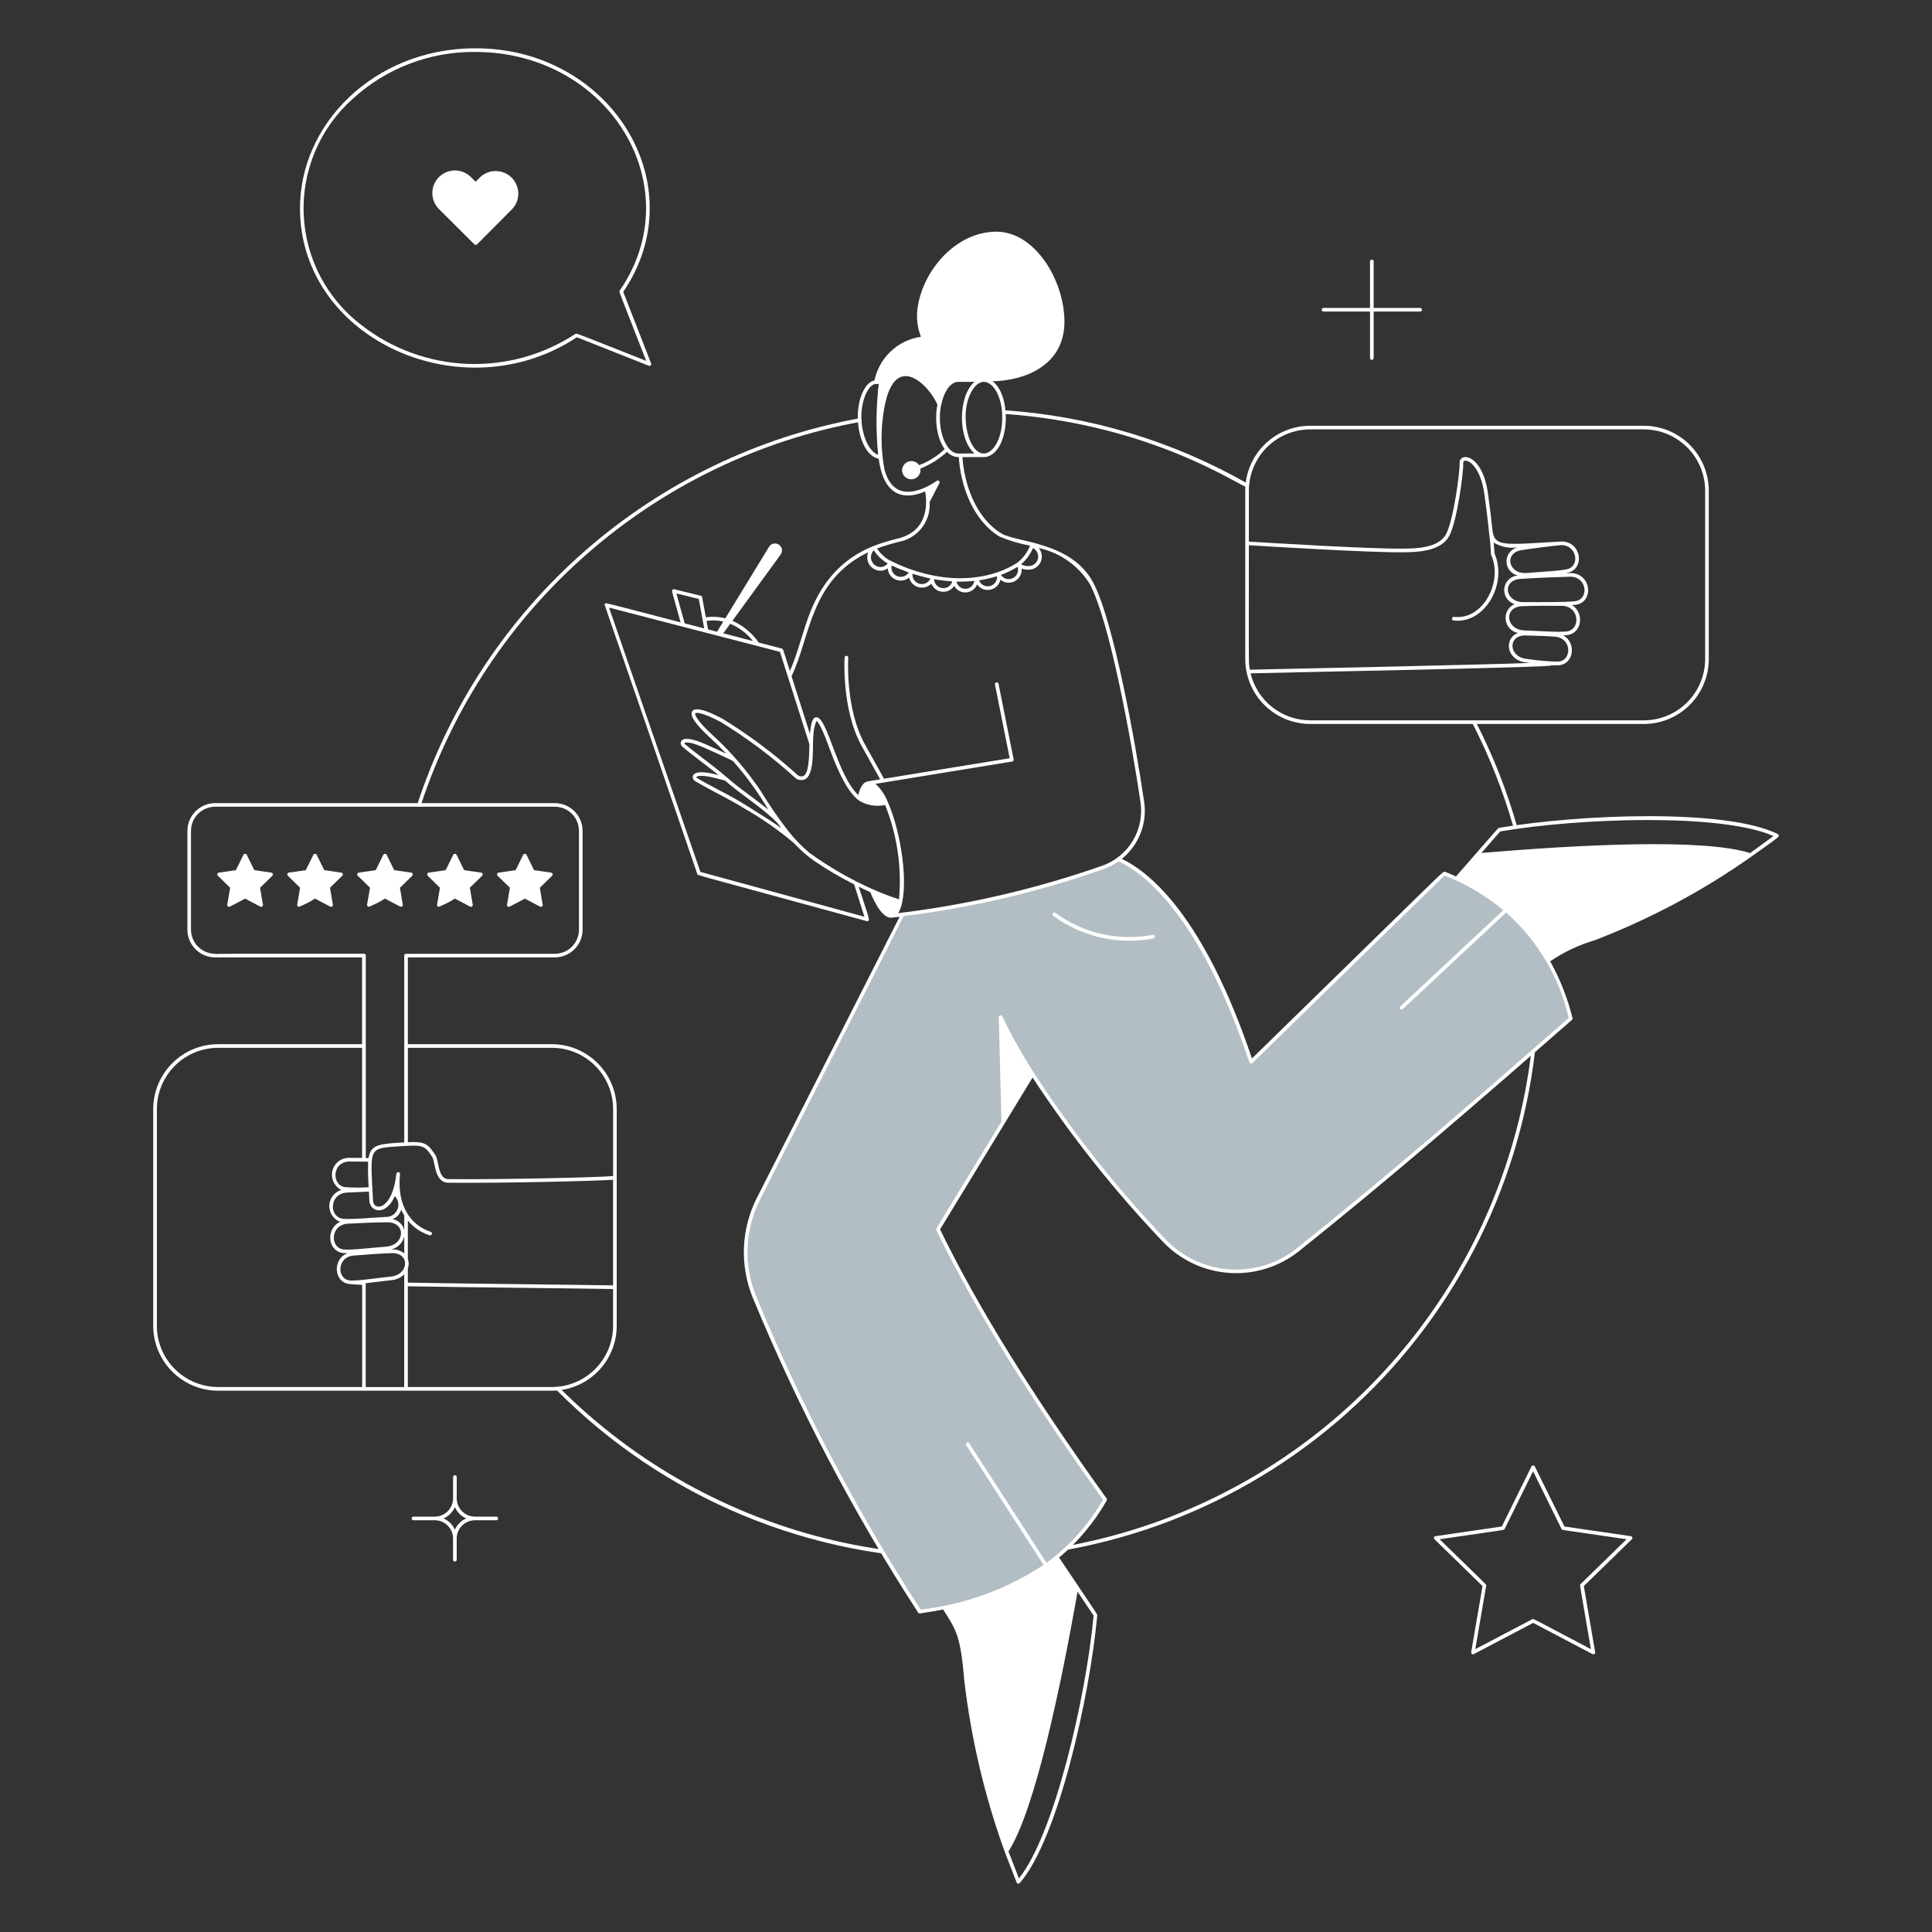 <svg width="400" height="400" viewBox="0 0 400 400" fill="none" xmlns="http://www.w3.org/2000/svg">
<rect x="0" y="0" width="400" height="400" fill="#333333" stroke="none"/>
<path d="M199.54 322.788C183.862 322.831 168.332 319.756 153.853 313.743C139.374 307.729 126.235 298.897 115.2 287.76C115.129 287.689 115.09 287.593 115.09 287.493C115.09 287.393 115.13 287.298 115.201 287.227C115.272 287.157 115.368 287.117 115.468 287.117C115.568 287.117 115.663 287.157 115.734 287.228C131.426 302.977 151.238 313.987 172.899 318.995C194.56 324.003 217.193 322.807 238.206 315.545C259.219 308.282 277.76 295.247 291.705 277.932C305.651 260.617 314.436 239.724 317.054 217.646C317.066 217.547 317.116 217.456 317.195 217.394C317.273 217.333 317.373 217.304 317.472 217.316C317.571 217.328 317.662 217.378 317.724 217.457C317.785 217.535 317.814 217.635 317.802 217.734C314.385 246.693 300.453 273.389 278.653 292.755C256.852 312.121 228.7 322.808 199.54 322.788Z" fill="white"/>
<path d="M313.376 171.356C311.247 163.867 308.381 156.608 304.82 149.686C304.779 149.598 304.774 149.497 304.805 149.405C304.837 149.314 304.903 149.238 304.989 149.193C305.075 149.149 305.175 149.139 305.268 149.167C305.361 149.195 305.44 149.257 305.488 149.342C309.073 156.305 311.958 163.608 314.1 171.142C314.128 171.238 314.117 171.341 314.07 171.429C314.022 171.517 313.941 171.582 313.845 171.611C313.749 171.639 313.646 171.628 313.558 171.58C313.47 171.533 313.404 171.452 313.376 171.356Z" fill="white"/>
<path d="M127.686 229.626C127.682 226.062 126.265 222.646 123.745 220.126C121.226 217.607 117.809 216.189 114.246 216.186H84.44V198.218H114.87C116.393 198.216 117.854 197.61 118.931 196.533C120.009 195.456 120.614 193.995 120.616 192.472V172.024C120.614 170.501 120.008 169.041 118.931 167.964C117.853 166.887 116.393 166.281 114.87 166.28H44.536C43.015 166.284 41.557 166.891 40.482 167.967C39.407 169.044 38.802 170.502 38.8 172.024V192.472C38.802 193.995 39.407 195.456 40.485 196.533C41.562 197.61 43.023 198.216 44.546 198.218H74.964V216.186H45.164C41.601 216.19 38.185 217.607 35.665 220.127C33.146 222.647 31.728 226.063 31.724 229.626V274.488C31.728 278.051 33.146 281.467 35.665 283.987C38.185 286.506 41.601 287.924 45.164 287.928H114.246C117.809 287.924 121.225 286.506 123.745 283.987C126.264 281.467 127.682 278.051 127.686 274.488V229.626ZM84.44 260.62V252.706C85.612 254.136 87.175 255.193 88.938 255.748C89.033 255.779 89.136 255.77 89.225 255.725C89.314 255.68 89.381 255.601 89.412 255.506C89.443 255.411 89.435 255.308 89.389 255.219C89.344 255.13 89.265 255.063 89.17 255.032C85.072 253.708 82.136 249.65 82.814 243.096C82.825 242.997 82.796 242.897 82.734 242.819C82.671 242.741 82.58 242.692 82.481 242.681C82.382 242.67 82.282 242.699 82.204 242.761C82.127 242.824 82.077 242.915 82.066 243.014C81.266 250.548 77.334 250.902 77.218 248.518C77.046 244.904 76.864 242.414 76.95 240.786C77.116 237.696 78.248 237.62 82.204 237.362C87.536 237.012 87.854 236.992 89.516 239.576C90.116 240.518 89.916 244.842 92.81 244.872C103.374 244.986 123.21 244.538 126.934 244.25V266.126C124.194 266.056 92.116 265.714 84.44 265.558V262.628C84.673 261.979 84.673 261.269 84.44 260.62ZM75.716 287.174V265.674C76.288 265.61 79.68 265.192 80.992 265.052C82.006 264.979 82.961 264.549 83.688 263.838V287.174H75.716ZM80.916 264.304C76.82 264.742 74.716 265.138 72.678 265.118C69.71 265.096 69.574 260.23 73.264 259.948C76.168 259.728 78.172 259.548 81.106 259.45C84.9 259.324 84.738 263.894 80.912 264.304H80.916ZM76.218 240.514C76.161 242.279 76.199 244.046 76.332 245.808C74.726 245.911 73.115 245.907 71.51 245.794C68.622 245.518 68.66 240.5 72.354 240.48L76.218 240.514ZM72 246.9C73.496 246.868 74.882 246.752 76.382 246.7C76.412 247.28 76.444 247.9 76.474 248.554C76.592 250.984 79.912 251.83 81.738 247.648C82.099 248.007 82.343 248.467 82.437 248.968C82.532 249.468 82.473 249.985 82.268 250.452C82.063 250.918 81.722 251.311 81.289 251.58C80.857 251.849 80.353 251.981 79.844 251.958C75.664 252.178 73.33 252.48 71.162 252.346C68.034 252.154 68.05 246.986 72 246.9ZM83.066 250.462C83.251 250.869 83.461 251.265 83.696 251.646V254.688C83.559 254.112 83.254 253.589 82.821 253.186C82.387 252.783 81.844 252.517 81.26 252.422C81.692 252.258 82.08 251.996 82.392 251.656C82.704 251.315 82.932 250.906 83.058 250.462H83.066ZM72.084 253.346C75.084 253.204 77.15 253.078 80.2 253.066C84.15 253.05 83.872 257.8 79.894 258.11C75.772 258.432 73.494 258.784 71.362 258.71C68.262 258.6 68.244 253.528 72.076 253.346H72.084ZM83.696 256.014V259.51C83.305 259.198 82.857 258.966 82.376 258.829C81.896 258.692 81.392 258.651 80.896 258.71C81.568 258.568 82.186 258.24 82.68 257.763C83.174 257.287 83.523 256.68 83.688 256.014H83.696ZM114.254 216.938C117.618 216.941 120.843 218.279 123.222 220.658C125.6 223.037 126.938 226.262 126.942 229.626V243.496C123.492 243.782 103.464 244.234 92.826 244.12C90.644 244.098 90.898 240.32 90.158 239.168C88.57 236.704 87.824 236.326 84.448 236.476V216.938H114.254ZM44.544 197.538V197.464C43.218 197.464 41.946 196.937 41.008 195.999C40.071 195.062 39.544 193.79 39.544 192.464V172.024C39.544 170.698 40.071 169.426 41.008 168.488C41.946 167.551 43.218 167.024 44.544 167.024H114.87C116.196 167.024 117.468 167.551 118.406 168.488C119.343 169.426 119.87 170.698 119.87 172.024V192.472C119.87 193.798 119.343 195.07 118.406 196.007C117.468 196.945 116.196 197.472 114.87 197.472H84.07C84.021 197.472 83.972 197.482 83.926 197.5C83.88 197.519 83.839 197.547 83.804 197.582C83.769 197.617 83.742 197.658 83.723 197.704C83.704 197.75 83.694 197.798 83.694 197.848V236.52C83.208 236.548 82.676 236.584 82.094 236.622C78.094 236.884 76.694 237.264 76.308 239.77L75.732 239.76V197.842C75.731 197.742 75.691 197.646 75.621 197.576C75.55 197.505 75.454 197.466 75.354 197.466C45.366 197.466 45.244 197.44 44.536 197.54L44.544 197.538ZM32.48 274.486V229.626C32.483 226.262 33.821 223.037 36.199 220.658C38.577 218.28 41.802 216.941 45.166 216.938H74.966V239.738C74.506 239.738 72.366 239.718 72.366 239.718C71.566 239.687 70.779 239.932 70.136 240.411C69.494 240.889 69.035 241.574 68.836 242.349C68.636 243.125 68.708 243.946 69.04 244.675C69.371 245.404 69.942 245.998 70.658 246.358C69.962 246.571 69.35 246.995 68.906 247.571C68.462 248.148 68.209 248.848 68.181 249.575C68.153 250.302 68.353 251.02 68.751 251.629C69.15 252.237 69.728 252.707 70.406 252.972C67.33 254.412 67.82 259.324 71.336 259.45C71.536 259.45 71.752 259.462 71.962 259.462C68.738 260.698 69.118 265.524 72.362 265.844C72.506 265.89 74.66 265.998 74.98 266.014V287.166H45.18C41.814 287.168 38.585 285.834 36.202 283.457C33.819 281.079 32.478 277.854 32.472 274.488L32.48 274.486ZM114.254 287.172H84.44V266.31C92.118 266.466 124.21 266.81 126.934 266.88V274.48C126.932 277.845 125.595 281.071 123.216 283.451C120.837 285.831 117.611 287.17 114.246 287.174L114.254 287.172Z" fill="white"/>
<path d="M56.176 180.668L52.656 180.158L51.08 176.958C51.044 176.901 50.994 176.855 50.935 176.823C50.876 176.79 50.81 176.773 50.743 176.773C50.676 176.773 50.61 176.79 50.551 176.823C50.492 176.855 50.442 176.901 50.406 176.958L48.832 180.158L45.31 180.668C45.241 180.679 45.177 180.709 45.124 180.755C45.071 180.801 45.032 180.861 45.012 180.927C44.991 180.994 44.989 181.065 45.007 181.133C45.024 181.2 45.06 181.262 45.11 181.31L47.65 183.8L47.05 187.306C47.037 187.375 47.044 187.447 47.071 187.513C47.097 187.578 47.141 187.635 47.198 187.677C47.255 187.719 47.322 187.744 47.393 187.749C47.463 187.754 47.534 187.739 47.596 187.706L50.746 186.052L53.894 187.706C53.956 187.739 54.027 187.754 54.097 187.749C54.168 187.744 54.235 187.719 54.292 187.677C54.349 187.635 54.394 187.578 54.42 187.513C54.446 187.447 54.453 187.375 54.44 187.306L53.84 183.8L56.388 181.316C56.44 181.267 56.478 181.204 56.495 181.135C56.513 181.065 56.511 180.992 56.489 180.924C56.466 180.856 56.425 180.796 56.37 180.751C56.314 180.705 56.247 180.676 56.176 180.668Z" fill="white"/>
<path d="M70.656 180.668L67.134 180.158L65.56 176.958C65.524 176.901 65.474 176.855 65.415 176.823C65.356 176.79 65.29 176.773 65.223 176.773C65.156 176.773 65.09 176.79 65.031 176.823C64.972 176.855 64.922 176.901 64.886 176.958L63.312 180.158L59.79 180.668C59.721 180.679 59.657 180.709 59.604 180.755C59.551 180.801 59.513 180.861 59.492 180.927C59.471 180.994 59.469 181.065 59.486 181.133C59.504 181.2 59.54 181.262 59.59 181.31L62.13 183.8L61.53 187.306C61.521 187.36 61.523 187.416 61.538 187.469C61.552 187.522 61.578 187.571 61.613 187.613C61.649 187.655 61.693 187.688 61.743 187.711C61.793 187.734 61.847 187.746 61.902 187.746C63.058 187.279 64.17 186.711 65.226 186.048L68.374 187.702C68.436 187.735 68.507 187.75 68.577 187.745C68.648 187.74 68.715 187.715 68.772 187.673C68.829 187.631 68.874 187.574 68.9 187.509C68.926 187.443 68.933 187.371 68.92 187.302L68.32 183.796L70.868 181.312C70.919 181.263 70.955 181.2 70.972 181.132C70.99 181.063 70.987 180.991 70.965 180.923C70.942 180.856 70.902 180.796 70.847 180.751C70.793 180.706 70.726 180.677 70.656 180.668Z" fill="white"/>
<path d="M85.136 180.668L81.614 180.158L80.04 176.958C80.004 176.901 79.954 176.855 79.895 176.823C79.836 176.79 79.77 176.773 79.703 176.773C79.636 176.773 79.57 176.79 79.511 176.823C79.452 176.855 79.402 176.901 79.366 176.958L77.79 180.158L74.27 180.668C74.201 180.679 74.137 180.709 74.084 180.755C74.031 180.801 73.993 180.861 73.972 180.927C73.951 180.994 73.949 181.065 73.966 181.133C73.984 181.2 74.02 181.262 74.07 181.31L76.61 183.8L76 187.3C75.99 187.354 75.993 187.409 76.007 187.462C76.021 187.515 76.047 187.565 76.082 187.607C76.117 187.649 76.161 187.682 76.211 187.705C76.261 187.728 76.315 187.74 76.37 187.74C77.529 187.279 78.642 186.711 79.694 186.042L82.844 187.696C82.906 187.729 82.977 187.744 83.047 187.739C83.118 187.734 83.185 187.709 83.242 187.667C83.299 187.625 83.343 187.568 83.37 187.503C83.396 187.437 83.403 187.365 83.39 187.296L82.8 183.8L85.348 181.316C85.4 181.267 85.436 181.204 85.453 181.135C85.471 181.066 85.468 180.993 85.446 180.925C85.424 180.857 85.383 180.797 85.328 180.752C85.273 180.706 85.207 180.677 85.136 180.668Z" fill="white"/>
<path d="M99.614 180.668L96.094 180.158L94.52 176.958C94.484 176.901 94.434 176.854 94.375 176.821C94.316 176.789 94.249 176.771 94.182 176.771C94.115 176.771 94.048 176.789 93.989 176.821C93.93 176.854 93.88 176.901 93.844 176.958L92.27 180.158L88.748 180.668C88.68 180.68 88.616 180.71 88.564 180.756C88.511 180.802 88.473 180.861 88.452 180.928C88.431 180.994 88.429 181.065 88.446 181.132C88.463 181.199 88.498 181.261 88.548 181.31L91.088 183.8L90.488 187.306C90.478 187.36 90.481 187.415 90.495 187.468C90.509 187.521 90.535 187.57 90.57 187.612C90.605 187.654 90.649 187.688 90.699 187.711C90.749 187.734 90.803 187.746 90.858 187.746C92.014 187.279 93.126 186.71 94.182 186.048L97.33 187.702C97.392 187.735 97.463 187.75 97.533 187.744C97.604 187.739 97.671 187.714 97.728 187.673C97.785 187.631 97.829 187.574 97.856 187.508C97.882 187.443 97.889 187.371 97.876 187.302L97.276 183.796L99.824 181.312C99.875 181.263 99.911 181.2 99.928 181.132C99.946 181.063 99.943 180.991 99.921 180.924C99.899 180.856 99.859 180.797 99.805 180.751C99.75 180.706 99.684 180.677 99.614 180.668Z" fill="white"/>
<path d="M114.094 180.668L110.574 180.158L108.998 176.958C108.962 176.901 108.912 176.855 108.853 176.823C108.794 176.79 108.728 176.773 108.661 176.773C108.594 176.773 108.528 176.79 108.469 176.823C108.41 176.855 108.36 176.901 108.324 176.958L106.75 180.158L103.23 180.668C103.16 180.678 103.095 180.707 103.041 180.752C102.987 180.797 102.947 180.857 102.925 180.923C102.903 180.99 102.9 181.062 102.917 181.13C102.934 181.199 102.969 181.261 103.02 181.31L105.568 183.8L104.968 187.306C104.955 187.375 104.962 187.447 104.988 187.513C105.015 187.578 105.059 187.635 105.116 187.677C105.173 187.719 105.24 187.744 105.311 187.749C105.381 187.754 105.452 187.739 105.514 187.706L108.664 186.052L111.812 187.706C111.874 187.739 111.945 187.754 112.015 187.749C112.086 187.744 112.153 187.719 112.21 187.677C112.267 187.635 112.311 187.578 112.337 187.513C112.364 187.447 112.371 187.375 112.358 187.306L111.758 183.8L114.306 181.316C114.358 181.267 114.396 181.204 114.413 181.135C114.431 181.065 114.429 180.992 114.407 180.924C114.384 180.856 114.343 180.796 114.288 180.751C114.232 180.705 114.165 180.676 114.094 180.668Z" fill="white"/>
<path d="M325.2 210.88C306.7 227.066 288.102 243.28 268.65 258.788C264.646 261.996 259.58 263.577 254.461 263.217C249.343 262.856 244.549 260.58 241.034 256.842C229.862 244.93 215.434 227.642 207.148 210.56L207.706 232.326L194.194 254.526C202.522 271.726 214.518 290.584 228.794 310.49C220.608 324.712 206.744 331.396 190.394 333.664C176.999 313.007 165.535 291.16 156.148 268.4C154.846 265.165 154.25 261.69 154.4 258.206C154.55 254.722 155.443 251.311 157.018 248.2L186.908 189.316C201.018 187.581 214.899 184.323 228.308 179.598C229.464 179.194 230.553 178.619 231.54 177.894C236.768 180.206 248.628 188.728 259.028 219.834L298.994 180.834C305.528 183.248 311.352 187.263 315.931 192.513C320.51 197.763 323.697 204.078 325.2 210.88V210.88Z" fill="#B2BEC3"/>
<path d="M340.344 88.148H271.256C267.693 88.152 264.277 89.57 261.757 92.089C259.238 94.609 257.82 98.025 257.816 101.588V136.452C257.821 140.015 259.238 143.43 261.758 145.949C264.277 148.469 267.693 149.886 271.256 149.89H340.344C343.907 149.886 347.323 148.469 349.843 145.95C352.362 143.431 353.78 140.015 353.784 136.452V101.588C353.78 98.025 352.362 94.609 349.843 92.089C347.323 89.57 343.907 88.152 340.344 88.148ZM302.944 95.854C302.87 94.59 306.368 95.522 307.312 102.218C308.026 107.296 308.052 108.3 308.25 109.846C308.76 113.798 308.622 114.658 308.724 114.872C311.242 120.454 307.006 128.454 301.028 127.716C300.93 127.705 300.832 127.733 300.754 127.795C300.677 127.856 300.626 127.945 300.614 128.043C300.602 128.141 300.628 128.239 300.688 128.318C300.748 128.396 300.836 128.448 300.934 128.462C307.518 129.262 312.134 120.716 309.436 114.626C309.42 114.396 309.364 113.598 309.25 112.334C310.712 113.219 312.435 113.572 314.128 113.334C313.481 113.508 312.911 113.894 312.509 114.43C312.107 114.966 311.896 115.621 311.909 116.29C311.923 116.96 312.16 117.606 312.583 118.125C313.006 118.645 313.591 119.007 314.244 119.156C313.539 119.206 312.874 119.5 312.363 119.989C311.853 120.477 311.529 121.129 311.448 121.831C311.368 122.533 311.535 123.241 311.921 123.832C312.308 124.424 312.889 124.862 313.564 125.07C312.953 125.347 312.446 125.811 312.116 126.395C311.787 126.979 311.652 127.653 311.732 128.32C311.811 128.986 312.101 129.609 312.559 130.099C313.017 130.589 313.619 130.921 314.278 131.046C311.314 132.148 311.804 136.712 316.012 137.162L316.852 137.254C306.76 137.654 260.852 138.596 258.758 138.654C258.638 138.037 258.579 137.41 258.584 136.782C258.532 134.688 258.568 129.42 258.568 112.884C261.788 113.084 283.472 114.422 290.5 114.344C293.246 114.312 298.358 114.256 300.1 110.862C301.706 107.748 303.048 97.6 302.946 95.854H302.944ZM316.092 136.42C312.236 136.008 312.142 131.434 315.902 131.566C318.932 131.676 319.436 131.628 321.902 131.812C325.586 132.092 325.464 136.96 322.486 136.982C320.345 136.937 318.21 136.749 316.094 136.42H316.092ZM315.692 130.53C311.668 130.39 311.27 125.644 315.168 125.504C318.146 125.396 320.288 125.418 323.288 125.43C327.124 125.446 327.328 130.506 324.244 130.754C322.156 130.922 319.6 130.66 315.694 130.53H315.692ZM315.44 124.666C311.54 124.666 310.964 120.154 314.7 119.866C317.788 119.626 324.9 119.396 325.1 119.396C328.642 119.396 329.03 124.114 326.112 124.47C324.074 124.718 319.484 124.638 315.442 124.666H315.44ZM316.136 118.626C312.274 118.954 311.302 114.482 315.022 113.896C317.464 113.514 322.708 112.862 323.272 112.862C326.534 112.862 327.184 117.286 324.376 117.862C322.382 118.256 320.148 118.284 316.138 118.626H316.136ZM353.03 136.452C353.026 139.816 351.688 143.041 349.31 145.419C346.931 147.797 343.706 149.135 340.342 149.138H271.256C268.406 149.134 265.64 148.172 263.402 146.407C261.164 144.642 259.584 142.177 258.916 139.406C261.068 139.35 265.488 139.258 271.044 139.142C338.88 137.742 315.54 137.742 322.486 137.742C325.854 137.716 326.486 133.092 323.654 131.542C323.872 131.542 324.09 131.52 324.306 131.504C327.582 131.24 328.044 126.904 325.506 125.282C325.762 125.264 325.996 125.242 326.204 125.216C330.108 124.742 329.582 118.482 324.916 118.646L324.058 118.678C324.214 118.65 324.37 118.622 324.526 118.59C328.376 117.812 327.364 111.612 322.74 112.14C311.454 112.812 309.578 113.17 309.03 110.064C308.758 107.452 308.444 104.864 308.058 102.112C306.892 93.844 302.058 93.558 302.194 95.9C302.29 97.56 300.95 107.57 299.432 110.518C297.896 113.518 293.078 113.564 290.492 113.592C283.458 113.67 261.61 112.322 258.568 112.132V101.588C258.571 98.224 259.909 94.999 262.287 92.62C264.665 90.242 267.89 88.904 271.254 88.9H340.342C343.706 88.904 346.931 90.242 349.31 92.62C351.688 94.999 353.026 98.224 353.03 101.588V136.452Z" fill="white"/>
<path d="M102.76 314H98.342C97.844 314 97.35 313.901 96.891 313.71C96.43 313.519 96.013 313.239 95.661 312.886C95.31 312.533 95.032 312.114 94.843 311.653C94.654 311.192 94.558 310.698 94.56 310.2V305.8C94.56 305.7 94.52 305.604 94.45 305.534C94.379 305.463 94.284 305.424 94.184 305.424C94.084 305.424 93.989 305.463 93.918 305.534C93.848 305.604 93.808 305.7 93.808 305.8V310.2C93.81 310.698 93.713 311.191 93.523 311.652C93.334 312.113 93.056 312.532 92.704 312.885C92.353 313.238 91.935 313.518 91.475 313.709C91.015 313.901 90.522 313.999 90.024 314H85.6C85.5 314 85.405 314.039 85.334 314.11C85.264 314.18 85.224 314.276 85.224 314.376C85.224 314.476 85.264 314.571 85.334 314.642C85.405 314.712 85.5 314.752 85.6 314.752H90.018C90.515 314.752 91.007 314.849 91.466 315.039C91.925 315.229 92.342 315.508 92.694 315.86C93.045 316.211 93.323 316.628 93.513 317.088C93.703 317.547 93.8 318.039 93.8 318.536V322.954C93.807 323.049 93.85 323.138 93.92 323.203C93.99 323.268 94.082 323.304 94.177 323.304C94.272 323.304 94.365 323.268 94.434 323.203C94.504 323.138 94.547 323.049 94.554 322.954V318.536C94.554 318.039 94.651 317.547 94.841 317.088C95.031 316.629 95.31 316.212 95.661 315.861C96.012 315.51 96.429 315.231 96.888 315.041C97.347 314.851 97.839 314.754 98.336 314.754H102.756C102.856 314.754 102.952 314.715 103.023 314.645C103.094 314.574 103.134 314.479 103.135 314.379C103.136 314.279 103.096 314.183 103.026 314.112C102.956 314.041 102.86 314 102.76 314ZM94.182 316.72C93.721 315.671 92.883 314.833 91.834 314.372C92.883 313.912 93.721 313.074 94.182 312.026C94.641 313.075 95.478 313.913 96.526 314.374C95.48 314.833 94.643 315.668 94.182 316.714V316.72Z" fill="white"/>
<path d="M294.048 63.75H284.4V54.096C284.393 54 284.35 53.911 284.28 53.846C284.21 53.781 284.118 53.745 284.023 53.745C283.927 53.745 283.836 53.781 283.766 53.846C283.696 53.911 283.653 54 283.646 54.096V63.752H273.994C273.899 63.759 273.81 63.801 273.745 63.871C273.68 63.941 273.643 64.033 273.643 64.129C273.643 64.224 273.68 64.316 273.745 64.386C273.81 64.456 273.899 64.499 273.994 64.506H283.648V74.158C283.655 74.253 283.698 74.342 283.768 74.407C283.838 74.472 283.929 74.508 284.025 74.508C284.12 74.508 284.212 74.472 284.282 74.407C284.352 74.342 284.395 74.253 284.402 74.158V64.504H294.056C294.151 64.496 294.24 64.452 294.304 64.382C294.369 64.311 294.404 64.219 294.403 64.123C294.402 64.027 294.365 63.936 294.299 63.867C294.233 63.797 294.143 63.755 294.048 63.75Z" fill="white"/>
<path d="M107.308 40.074C107.302 39.15 107.023 38.248 106.506 37.481C105.989 36.715 105.258 36.119 104.403 35.767C103.548 35.415 102.609 35.324 101.702 35.505C100.796 35.685 99.963 36.129 99.308 36.782L98.466 37.626L97.622 36.786C97.193 36.324 96.674 35.953 96.099 35.697C95.522 35.44 94.9 35.302 94.27 35.291C93.639 35.281 93.013 35.397 92.429 35.635C91.844 35.872 91.314 36.225 90.87 36.672C90.425 37.119 90.075 37.652 89.841 38.237C89.607 38.823 89.494 39.45 89.508 40.08C89.522 40.711 89.664 41.332 89.924 41.906C90.184 42.481 90.558 42.997 91.022 43.424L98.228 50.6C98.263 50.635 98.304 50.663 98.35 50.682C98.395 50.701 98.445 50.711 98.494 50.711C98.543 50.711 98.593 50.701 98.638 50.682C98.684 50.663 98.725 50.635 98.76 50.6L105.946 43.382C106.38 42.948 106.724 42.432 106.958 41.864C107.192 41.296 107.311 40.688 107.308 40.074Z" fill="white"/>
<path d="M62.112 43.428C61.932 25.628 77.492 10.21 97.97 10.002C126.4 9.674 144.068 38.342 129.032 60.434L134.804 75.234C134.831 75.302 134.837 75.377 134.822 75.448C134.807 75.52 134.771 75.586 134.719 75.638C134.667 75.689 134.6 75.725 134.529 75.739C134.457 75.754 134.382 75.747 134.314 75.72L119.436 69.824C95.932 85.362 62.386 70.428 62.112 43.428ZM98.378 10.754C88.992 10.665 79.921 14.143 73 20.484C69.648 23.474 67.002 27.17 65.251 31.307C63.5 35.443 62.689 39.916 62.876 44.404C63.063 48.892 64.243 53.282 66.332 57.259C68.42 61.235 71.365 64.699 74.954 67.4C81.23 72.257 88.867 75.032 96.797 75.336C104.727 75.641 112.554 73.46 119.184 69.098C119.228 69.068 119.262 69.044 119.628 69.164C120.536 69.462 123.496 70.632 133.79 74.712C129.9 64.736 128.68 61.7 128.35 60.722C128.178 60.216 128.244 60.258 128.3 60.176C143.054 38.772 126.2 10.754 98.378 10.754Z" fill="white"/>
<path d="M337.638 318.046L323.9 316.046L317.756 303.596C317.72 303.539 317.67 303.492 317.611 303.459C317.552 303.427 317.485 303.41 317.418 303.41C317.351 303.41 317.284 303.427 317.225 303.459C317.166 303.492 317.116 303.539 317.08 303.596L310.936 316.046L297.198 318.046C297.129 318.057 297.065 318.087 297.012 318.133C296.959 318.179 296.92 318.238 296.9 318.305C296.879 318.372 296.877 318.443 296.895 318.51C296.912 318.578 296.948 318.639 296.998 318.688L306.938 328.378L304.592 342.062C304.579 342.131 304.586 342.203 304.612 342.269C304.639 342.334 304.683 342.391 304.74 342.433C304.797 342.475 304.864 342.5 304.935 342.505C305.005 342.51 305.076 342.495 305.138 342.462L317.426 336.002L329.714 342.462C329.776 342.495 329.847 342.51 329.917 342.505C329.988 342.5 330.055 342.475 330.112 342.433C330.169 342.391 330.213 342.334 330.24 342.269C330.266 342.203 330.273 342.131 330.26 342.062L327.914 328.378L337.854 318.688C337.905 318.638 337.94 318.576 337.957 318.507C337.973 318.438 337.97 318.366 337.948 318.299C337.925 318.232 337.884 318.173 337.829 318.128C337.774 318.083 337.708 318.055 337.638 318.046ZM327.238 327.978C327.038 328.178 326.932 327.154 329.382 341.438C316.646 334.74 317.504 335.104 317.244 335.238L305.444 341.438L307.696 328.31C307.746 328.032 308.428 328.796 298.052 318.682C312.434 316.59 311.388 316.814 311.514 316.56L317.408 304.618L323.302 316.56C323.428 316.814 322.414 316.596 336.766 318.682L327.238 327.978Z" fill="white"/>
<path d="M86.4 166.538C93.056 146.219 105.067 128.072 121.17 114.006C137.272 99.94 156.869 90.476 177.898 86.612C177.996 86.594 178.097 86.615 178.18 86.672C178.262 86.729 178.318 86.816 178.336 86.914C178.354 87.012 178.332 87.113 178.276 87.195C178.219 87.277 178.132 87.334 178.034 87.352C157.137 91.19 137.661 100.593 121.659 114.57C105.657 128.547 93.72 146.581 87.106 166.772C87.065 166.852 86.997 166.915 86.914 166.95C86.831 166.984 86.738 166.987 86.652 166.959C86.567 166.931 86.494 166.872 86.448 166.795C86.401 166.718 86.385 166.626 86.4 166.538Z" fill="white"/>
<path d="M368.074 172.68C357.37 167.366 327.15 168.552 310.356 171.402C310.292 171.42 310.282 171.402 310.156 171.53C309.756 171.918 308.314 173.624 301.442 181.456C300.69 181.116 299.923 180.789 299.142 180.476C299.062 180.444 298.92 180.476 298.524 180.808C297.278 181.864 291.362 187.758 259.204 219.146C249.352 189.986 238.33 180.746 232.27 177.814C234.004 176.41 235.342 174.577 236.15 172.497C236.959 170.417 237.21 168.163 236.88 165.956C235.062 153.618 230.5 128.23 226.246 120.454C221.694 112.144 210.43 112.306 207.362 110.464C202.084 107.29 199.562 100.318 199.24 94.244C199.23 94.148 199.184 94.059 199.11 93.997C199.037 93.934 198.942 93.902 198.846 93.907C198.75 93.912 198.659 93.954 198.593 94.024C198.526 94.094 198.49 94.187 198.49 94.284C198.816 100.614 201.474 107.802 206.974 111.108C208.998 111.958 211.109 112.581 213.27 112.968C212.718 114.364 211.803 115.587 210.62 116.512C209.363 117.313 208.016 117.964 206.606 118.45C194 122.8 181.742 114.412 184.478 116.182C183.298 115.568 182.296 114.662 181.566 113.55C183.372 112.915 185.21 112.375 187.072 111.934C188.736 111.398 190.172 110.32 191.151 108.872C192.13 107.424 192.595 105.689 192.472 103.946L194.504 100.014C194.537 99.943 194.547 99.865 194.534 99.788C194.52 99.712 194.483 99.641 194.428 99.587C194.373 99.532 194.302 99.496 194.225 99.483C194.149 99.471 194.07 99.482 194 99.516C193.265 100.032 192.487 100.484 191.674 100.866C187.408 102.842 184.372 101.806 183.134 97.266C182.336 93.093 182.309 88.81 183.056 84.628C183.526 81.848 184.68 77.848 187.5 77.866C189.922 77.866 192.77 80.866 194.138 83.884C194.172 83.954 194.228 84.013 194.297 84.05C194.366 84.088 194.445 84.104 194.523 84.095C194.601 84.086 194.675 84.053 194.733 84C194.792 83.948 194.833 83.878 194.85 83.802C195.422 80.964 196.8 78.956 198.338 78.956C198.538 78.956 204.564 78.92 205.226 78.956C212.296 78.854 220.382 75.586 220.382 66.628C220.382 58 214.24 47.97 206.318 47.97C197.718 47.97 190.918 56.24 189.946 63.97C189.704 65.918 189.953 67.896 190.67 69.724C188.288 70.067 186.073 71.149 184.338 72.817C182.603 74.486 181.436 76.657 181 79.024C180.976 79.121 180.992 79.223 181.043 79.308C181.095 79.394 181.177 79.455 181.274 79.48C181.274 79.48 181.674 79.462 181.952 79.442C181.587 83.702 181.51 87.983 181.722 92.254C181.922 99.77 184.722 104.63 191.546 101.742C192.268 105.968 191.02 109.804 186.832 111.222C183.77 112.266 173.232 113.324 167.914 126.334C166.294 130.294 165.264 135.06 163.542 138.934C162.728 136.378 162.386 135.242 162.204 134.734C162.052 134.312 162.064 134.288 161.506 134.182L157.094 133.04C155.724 131.066 153.839 129.506 151.644 128.53L161.6 114.852C161.722 114.695 161.81 114.514 161.859 114.322C161.908 114.129 161.917 113.929 161.885 113.733C161.853 113.537 161.781 113.349 161.674 113.182C161.566 113.015 161.425 112.872 161.26 112.762C161.095 112.651 160.908 112.576 160.713 112.541C160.517 112.506 160.317 112.512 160.123 112.558C159.93 112.604 159.748 112.689 159.589 112.809C159.431 112.928 159.298 113.079 159.2 113.252L150.162 128.032C148.852 127.685 147.483 127.613 146.144 127.822L145.372 123.636C145.358 123.564 145.325 123.498 145.275 123.445C145.225 123.393 145.161 123.355 145.09 123.338L139.6 122C139.366 121.942 139.078 122.072 139.182 122.566C139.308 123.166 139.756 124.666 140.914 128.856C129.62 125.932 126.558 125.09 125.67 124.93C125.038 124.814 125.162 125.144 125.27 125.46C125.832 127.246 129.058 136.202 144.374 180.958C144.476 181.252 142.262 180.558 179.48 190.716C179.902 190.768 179.988 190.554 179.768 189.716C179.512 188.728 178.832 186.878 177.78 183.574C178.58 183.974 179.38 184.346 180.18 184.708C180.96 186.658 182.78 190.422 184.82 189.968C185.302 189.912 185.78 189.852 186.256 189.792C183.036 196.138 156.688 248.036 156.688 248.036C155.088 251.196 154.182 254.661 154.029 258.199C153.877 261.738 154.482 265.268 155.804 268.554C165.191 291.337 176.668 313.202 190.09 333.868C190.248 334.112 190.47 334.038 190.922 333.972C192.407 333.758 193.856 333.51 195.268 333.228C197.886 337.358 198.868 338.542 199.608 347.608C201.014 359.824 203.837 371.836 208.02 383.4L210.49 389.752C210.513 389.812 210.551 389.866 210.601 389.907C210.651 389.948 210.711 389.976 210.774 389.987C210.838 389.998 210.903 389.993 210.964 389.971C211.025 389.95 211.08 389.913 211.122 389.864C219.006 380.882 225.622 351.378 227.18 334.42C227.18 334.164 227.638 334.952 219.272 322.478C223.239 319.159 226.58 315.156 229.136 310.66C229.17 310.598 229.187 310.528 229.183 310.457C229.18 310.386 229.156 310.318 229.116 310.26C213.658 288.716 202.374 270.484 194.632 254.536L213.782 223.092C221.732 235.217 230.764 246.597 240.768 257.092C244.362 260.874 249.241 263.175 254.446 263.542C259.651 263.91 264.805 262.316 268.894 259.076C287.668 244.1 305.62 228.514 325.458 211.158C325.511 211.112 325.549 211.053 325.57 210.986C325.591 210.92 325.593 210.849 325.576 210.782C324.559 206.679 323.004 202.729 320.952 199.034C323.778 197.103 326.891 195.629 330.176 194.668C341.667 190.253 352.566 184.43 362.624 177.334C366.308 174.714 367.61 173.784 368.062 173.386C368.4 173.09 368.298 172.8 368.074 172.68ZM213.874 113.48C214.266 113.68 214.579 114.006 214.764 114.405C214.949 114.804 214.994 115.254 214.894 115.682C214.793 116.11 214.552 116.492 214.209 116.767C213.865 117.043 213.44 117.195 213 117.2C212.445 117.218 211.894 117.095 211.4 116.842C212.466 115.92 213.309 114.768 213.866 113.474L213.874 113.48ZM210.696 117.362C210.789 117.653 210.811 117.962 210.763 118.263C210.714 118.565 210.594 118.851 210.414 119.098C210.234 119.345 209.999 119.546 209.727 119.685C209.455 119.824 209.154 119.897 208.848 119.898C208.528 119.898 208.213 119.819 207.932 119.667C207.651 119.515 207.411 119.295 207.236 119.028C208.435 118.577 209.591 118.017 210.688 117.356L210.696 117.362ZM206.428 119.306C206.465 119.769 206.334 120.23 206.058 120.604C205.783 120.979 205.383 121.241 204.93 121.345C204.477 121.448 204.002 121.384 203.591 121.166C203.181 120.948 202.863 120.589 202.696 120.156C203.958 119.968 205.203 119.681 206.42 119.3L206.428 119.306ZM201.714 120.272C201.66 120.725 201.441 121.142 201.099 121.443C200.757 121.745 200.316 121.91 199.86 121.908C199.429 121.907 199.011 121.758 198.676 121.485C198.341 121.213 198.111 120.834 198.022 120.412C199.252 120.442 200.482 120.393 201.706 120.266L201.714 120.272ZM193.388 119.914C194.636 120.136 195.895 120.289 197.16 120.372C197.048 120.775 196.807 121.13 196.474 121.383C196.141 121.635 195.734 121.772 195.316 121.772C194.815 121.771 194.334 121.576 193.974 121.229C193.613 120.881 193.4 120.408 193.38 119.908L193.388 119.914ZM188.932 118.792C190.149 119.179 191.384 119.505 192.634 119.768C192.448 120.192 192.116 120.536 191.699 120.737C191.282 120.938 190.806 120.984 190.359 120.865C189.911 120.747 189.52 120.472 189.257 120.091C188.994 119.709 188.876 119.246 188.924 118.786L188.932 118.792ZM184.6 117.072C185.757 117.614 186.942 118.097 188.148 118.52C187.905 118.909 187.533 119.2 187.097 119.341C186.66 119.482 186.188 119.465 185.764 119.291C185.339 119.118 184.989 118.8 184.776 118.394C184.563 117.988 184.501 117.52 184.6 117.072ZM180.924 113.928C181.639 115.058 182.622 115.994 183.786 116.654C183.608 116.886 183.378 117.075 183.115 117.204C182.852 117.334 182.563 117.402 182.27 117.402C181.874 117.387 181.491 117.257 181.168 117.027C180.845 116.797 180.597 116.478 180.453 116.109C180.309 115.74 180.276 115.337 180.359 114.949C180.441 114.562 180.635 114.207 180.916 113.928H180.924ZM151.188 129.146C153.034 129.924 154.654 131.154 155.898 132.724L149.742 131.124L151.188 129.146ZM149.75 128.69C149.018 129.89 148.55 130.602 148.472 130.804L146.604 130.318L146.278 128.552C147.433 128.367 148.613 128.414 149.75 128.69ZM140.042 122.872L144.67 124L145.8 130.108L141.754 129.06L140.042 122.872ZM178.964 189.8L145.01 180.514L126.1 125.8L161.48 134.958L167.578 154.088C167.542 157.788 167.29 160.12 166.368 160.652C166.175 160.733 165.964 160.762 165.756 160.737C165.547 160.711 165.35 160.632 165.182 160.506C160.343 156.113 155.101 152.185 149.526 148.774C148.176 148.072 144.186 146 143.326 147.24C142.726 148.098 143.956 149.934 146.978 152.698C148.19 153.814 149.324 154.93 150.366 156.036C148.894 155.342 147.132 154.558 145.998 154.058C143.258 152.858 141.546 152.644 141.048 153.44C140.943 153.635 140.911 153.861 140.96 154.078C141.008 154.294 141.132 154.486 141.31 154.618C143.268 156.298 146.52 158.642 148.78 160.478C147.426 160.124 144.02 159.294 143.474 160.592C143.402 160.802 143.408 161.031 143.49 161.237C143.572 161.444 143.725 161.614 143.922 161.718C146.572 163.332 151.486 165.7 153.922 167.276C157.617 169.364 161.109 171.792 164.354 174.528C165.603 175.89 166.992 177.118 168.498 178.19C171.169 180.007 173.956 181.647 176.84 183.102L178.964 189.8ZM154.964 164.488C149.836 160.676 152.032 161.962 145.882 157.27C144.42 156.152 142.908 154.998 141.798 154.046C141.7 153.962 141.67 153.862 141.686 153.846C141.702 153.83 142.256 153.246 145.686 154.752C147.322 155.474 150.27 156.792 151.738 157.552C154.515 160.681 156.979 164.074 159.094 167.684C157.776 166.568 156.33 165.494 154.962 164.478L154.964 164.488ZM161.074 170.522C161.307 170.84 161.546 171.16 161.79 171.48C159.936 170.148 157.86 168.858 156.166 167.804C153.84 166.277 151.43 164.883 148.946 163.63C147.288 162.752 145.576 161.844 144.314 161.074C144.204 161.008 144.156 160.912 144.168 160.884C144.18 160.856 144.636 160.198 148.272 161.124C148.638 161.218 149.31 161.392 150.104 161.602C153.52 164.614 158.15 167.414 161.072 170.512L161.074 170.522ZM180.62 184.08C176.042 182.038 171.686 179.531 167.62 176.6C166.032 175.266 164.58 173.779 163.284 172.16C161.224 169.514 159.32 166.752 157.58 163.886C154.7 159.579 151.309 155.636 147.482 152.144C144.16 149.106 143.802 147.866 143.938 147.672C143.948 147.661 143.961 147.652 143.974 147.646C144.16 147.556 145.138 147.338 149.174 149.446C154.701 152.828 159.896 156.724 164.69 161.084C164.713 161.107 164.74 161.127 164.768 161.144C165.051 161.346 165.384 161.468 165.731 161.497C166.079 161.526 166.427 161.461 166.74 161.308C168.74 160.156 168.17 154.39 168.388 152.398C168.417 151.329 168.63 150.273 169.018 149.276C169.13 149.296 169.776 149.624 171.418 154.088C172.714 157.616 174.99 163.8 177.972 165.83C179.568 166.755 181.451 167.053 183.254 166.666C185.741 172.858 186.729 179.551 186.136 186.198C184.258 185.593 182.416 184.882 180.618 184.07L180.62 184.08ZM185.958 189.068C186.376 188.354 186.661 187.57 186.798 186.754C187.962 181.074 186.166 171.308 183.828 166.098C183.275 164.65 182.4 163.347 181.268 162.288L209.556 157.668C209.606 157.66 209.654 157.642 209.696 157.615C209.739 157.588 209.776 157.553 209.805 157.512C209.834 157.47 209.854 157.423 209.864 157.374C209.874 157.324 209.874 157.273 209.864 157.224L206.734 141.57C206.714 141.472 206.657 141.386 206.574 141.33C206.491 141.275 206.389 141.255 206.291 141.275C206.193 141.294 206.107 141.352 206.052 141.435C205.996 141.518 205.976 141.62 205.996 141.718L209.05 156.988L183.026 161.228C182.384 160.076 179.536 154.958 179.068 154.108C174.954 146.658 175.612 136.272 175.62 136.168C175.625 136.07 175.591 135.974 175.525 135.9C175.46 135.827 175.368 135.782 175.27 135.775C175.172 135.768 175.076 135.8 175.001 135.864C174.926 135.928 174.879 136.018 174.87 136.116C174.87 136.222 174.186 146.824 178.408 154.472C178.85 155.272 181.408 159.872 182.238 161.356L179.762 161.756C178.81 161.872 178.116 162.832 177.694 164.61C173.246 160.386 171.278 148.21 168.942 148.512C168.142 148.608 167.916 149.862 167.684 151.932L163.878 140C167.82 131.872 167.662 120.164 179.766 114.334C179.592 114.75 179.522 115.202 179.562 115.651C179.603 116.1 179.753 116.532 179.999 116.91C180.245 117.288 180.58 117.6 180.975 117.818C181.369 118.037 181.811 118.155 182.262 118.164C182.812 118.164 183.349 117.993 183.798 117.674C183.831 118.171 184 118.651 184.287 119.058C184.575 119.466 184.969 119.786 185.427 119.984C185.885 120.182 186.388 120.25 186.882 120.18C187.376 120.11 187.841 119.905 188.226 119.588C188.342 120.06 188.582 120.493 188.922 120.841C189.261 121.189 189.688 121.44 190.157 121.568C190.626 121.697 191.121 121.697 191.59 121.569C192.059 121.442 192.486 121.191 192.826 120.844C193.008 121.299 193.312 121.695 193.704 121.99C194.096 122.284 194.562 122.465 195.05 122.512C195.538 122.559 196.029 122.471 196.471 122.258C196.912 122.044 197.286 121.714 197.552 121.302C197.793 121.737 198.152 122.096 198.589 122.335C199.025 122.575 199.521 122.685 200.018 122.654C200.515 122.623 200.992 122.452 201.396 122.16C201.799 121.868 202.111 121.468 202.296 121.006C202.597 121.433 203.015 121.763 203.501 121.957C203.986 122.15 204.517 122.197 205.029 122.093C205.541 121.989 206.012 121.738 206.384 121.371C206.755 121.004 207.012 120.536 207.122 120.026C207.531 120.363 208.03 120.573 208.557 120.628C209.085 120.683 209.617 120.581 210.086 120.335C210.556 120.09 210.943 119.711 211.198 119.246C211.454 118.782 211.566 118.252 211.522 117.724C212 117.879 212.501 117.956 213.004 117.952C213.521 117.945 214.025 117.793 214.458 117.511C214.891 117.23 215.235 116.831 215.45 116.361C215.666 115.892 215.743 115.371 215.674 114.859C215.605 114.347 215.392 113.865 215.06 113.47C217.215 113.931 219.256 114.819 221.062 116.082C222.868 117.344 224.403 118.956 225.576 120.822C229.776 128.506 234.316 153.782 236.126 166.074C236.541 168.851 235.975 171.686 234.525 174.09C233.076 176.495 230.833 178.32 228.184 179.25C214.506 184.042 200.346 187.33 185.956 189.058L185.958 189.068ZM223.104 329.558L226.42 334.5C224.844 351.434 218.27 379.832 210.962 388.9L208.794 383.322C214.254 374.778 219.554 349.6 223.102 329.548L223.104 329.558ZM324.79 210.758C305.028 228.048 287.134 243.58 268.428 258.502C264.487 261.625 259.52 263.16 254.503 262.807C249.487 262.454 244.785 260.237 241.32 256.592C231.191 245.983 222.071 234.456 214.078 222.158C211.662 218.406 209.482 214.507 207.552 210.484C207.21 209.94 206.784 210.264 206.784 210.568C206.784 210.568 206.784 210.568 207.338 232.232C196.998 249.214 194.492 253.232 193.952 254.26C193.752 254.66 193.828 254.608 193.868 254.688C201.608 270.67 212.894 288.932 228.364 310.51C225.421 315.63 221.437 320.077 216.67 323.564L200.644 298.78C200.586 298.707 200.504 298.658 200.412 298.642C200.321 298.626 200.226 298.645 200.148 298.695C200.069 298.745 200.012 298.822 199.987 298.911C199.962 299.001 199.971 299.096 200.012 299.18L216.056 324C208.419 329.048 199.696 332.217 190.6 333.248C177.257 312.683 165.844 290.928 156.506 268.262C155.224 265.076 154.636 261.652 154.784 258.221C154.932 254.79 155.811 251.43 157.362 248.366C157.362 248.366 186.71 190.536 187.076 189.674C201.172 187.932 215.038 184.673 228.434 179.954C229.554 179.56 230.614 179.013 231.584 178.328C236.42 180.546 248.312 188.97 258.67 219.954C258.69 220.014 258.726 220.068 258.773 220.111C258.82 220.154 258.877 220.185 258.939 220.199C259.001 220.214 259.066 220.213 259.127 220.196C259.189 220.179 259.245 220.146 259.29 220.102L299.08 181.266C303.49 182.994 307.597 185.415 311.246 188.436L289.93 208.358C289.874 208.409 289.836 208.476 289.819 208.55C289.802 208.624 289.808 208.701 289.835 208.771C289.863 208.842 289.911 208.902 289.974 208.945C290.036 208.987 290.11 209.01 290.186 209.01C290.416 209.01 288.902 210.348 311.822 188.928C318.307 194.677 322.839 202.305 324.788 210.75L324.79 210.758ZM362.344 176.622C352.71 173.538 327.01 174.876 306.702 176.598L310.622 172.128C327.392 169.302 356.528 168.362 367.174 173.096L362.344 176.622Z" fill="white"/>
<path d="M218.074 189.626C218.033 189.598 217.998 189.562 217.971 189.521C217.944 189.48 217.925 189.433 217.916 189.385C217.907 189.336 217.908 189.286 217.918 189.238C217.928 189.19 217.947 189.144 217.975 189.103C218.003 189.062 218.039 189.027 218.08 189C218.121 188.973 218.167 188.954 218.216 188.945C218.265 188.936 218.315 188.936 218.363 188.946C218.411 188.956 218.457 188.976 218.498 189.004C221.369 191.106 224.642 192.595 228.113 193.378C231.584 194.161 235.179 194.222 238.674 193.556C238.772 193.536 238.874 193.556 238.957 193.612C239.04 193.667 239.097 193.753 239.117 193.851C239.137 193.949 239.117 194.05 239.061 194.133C239.006 194.217 238.92 194.274 238.822 194.294C235.228 194.978 231.532 194.917 227.963 194.114C224.394 193.311 221.028 191.784 218.074 189.626Z" fill="white"/>
<path d="M204.432 78.416C203.378 78.236 202.305 78.2 201.242 78.308C200.591 76.179 199.257 74.324 197.446 73.029C195.636 71.734 193.449 71.072 191.224 71.144C188.97 71.014 186.747 71.714 184.975 73.112C183.202 74.509 182.003 76.508 181.604 78.73L181.272 78.742C180.226 78.796 179.224 79.758 178.522 81.38C176.296 86.526 178.27 94.698 182.244 95.024H182.274C182.326 95.024 182.376 95.013 182.424 94.992C182.471 94.972 182.513 94.942 182.548 94.904C183.042 94.374 181.43 91.98 182.718 79.288C182.744 79.228 182.755 79.164 182.752 79.099C182.748 79.035 182.73 78.972 182.698 78.915C182.666 78.859 182.622 78.811 182.569 78.775C182.515 78.738 182.454 78.715 182.39 78.706C182.792 76.695 183.908 74.898 185.532 73.646C187.156 72.394 189.177 71.772 191.224 71.894C193.251 71.802 195.251 72.38 196.916 73.539C198.581 74.698 199.818 76.373 200.436 78.306H198.368C193.864 78.306 192.286 88.434 195.586 92.97C194.071 94.435 192.269 95.572 190.294 96.31C190.061 95.971 189.727 95.716 189.34 95.579C188.953 95.443 188.532 95.433 188.139 95.551C187.746 95.669 187.4 95.908 187.151 96.235C186.903 96.562 186.764 96.959 186.756 97.37C186.763 97.633 186.823 97.891 186.934 98.13C187.045 98.368 187.204 98.581 187.401 98.756C187.598 98.93 187.829 99.062 188.079 99.143C188.329 99.224 188.593 99.253 188.855 99.228C189.117 99.202 189.37 99.123 189.6 98.995C189.83 98.867 190.031 98.693 190.191 98.484C190.35 98.275 190.465 98.035 190.528 97.78C190.591 97.525 190.6 97.259 190.556 97C190.577 96.996 190.598 96.991 190.618 96.984C192.631 96.183 194.48 95.019 196.072 93.55C196.361 93.879 196.714 94.145 197.109 94.332C197.505 94.519 197.935 94.623 198.372 94.638C204.254 94.638 203.934 94.678 204.436 94.532C209.514 93.044 209.516 79.902 204.432 78.416ZM181.832 94.176C179.048 93.246 177.124 86.522 179.218 81.678C179.794 80.348 180.578 79.532 181.31 79.494L181.95 79.47C181.36 84.352 181.318 89.284 181.826 94.176H181.832ZM198.374 93.922V93.888C196.32 93.888 194.584 90.488 194.584 86.474C194.584 82.46 196.32 79.06 198.374 79.06H201.774C198.324 81.948 198.254 90.912 201.762 93.888C199.55 93.888 198.71 93.894 198.368 93.922H198.374ZM204.23 93.81C200.63 94.87 198.246 85.54 201.362 80.696C202.032 79.65 203.036 78.786 204.228 79.138C205.854 79.614 207.502 82.286 207.502 86.474C207.502 90.662 205.85 93.334 204.224 93.81H204.23Z" fill="white"/>
<path d="M258.2 100.884C257.01 100.884 238.572 87.82 207.854 85.684C207.756 85.675 207.666 85.628 207.602 85.553C207.539 85.478 207.507 85.382 207.514 85.284C207.52 85.186 207.565 85.094 207.639 85.029C207.712 84.963 207.808 84.93 207.906 84.934C225.67 86.129 242.931 91.341 258.388 100.176C258.463 100.216 258.522 100.28 258.556 100.358C258.59 100.436 258.597 100.523 258.575 100.605C258.554 100.687 258.505 100.759 258.436 100.81C258.368 100.861 258.285 100.887 258.2 100.884Z" fill="white"/>
</svg>
